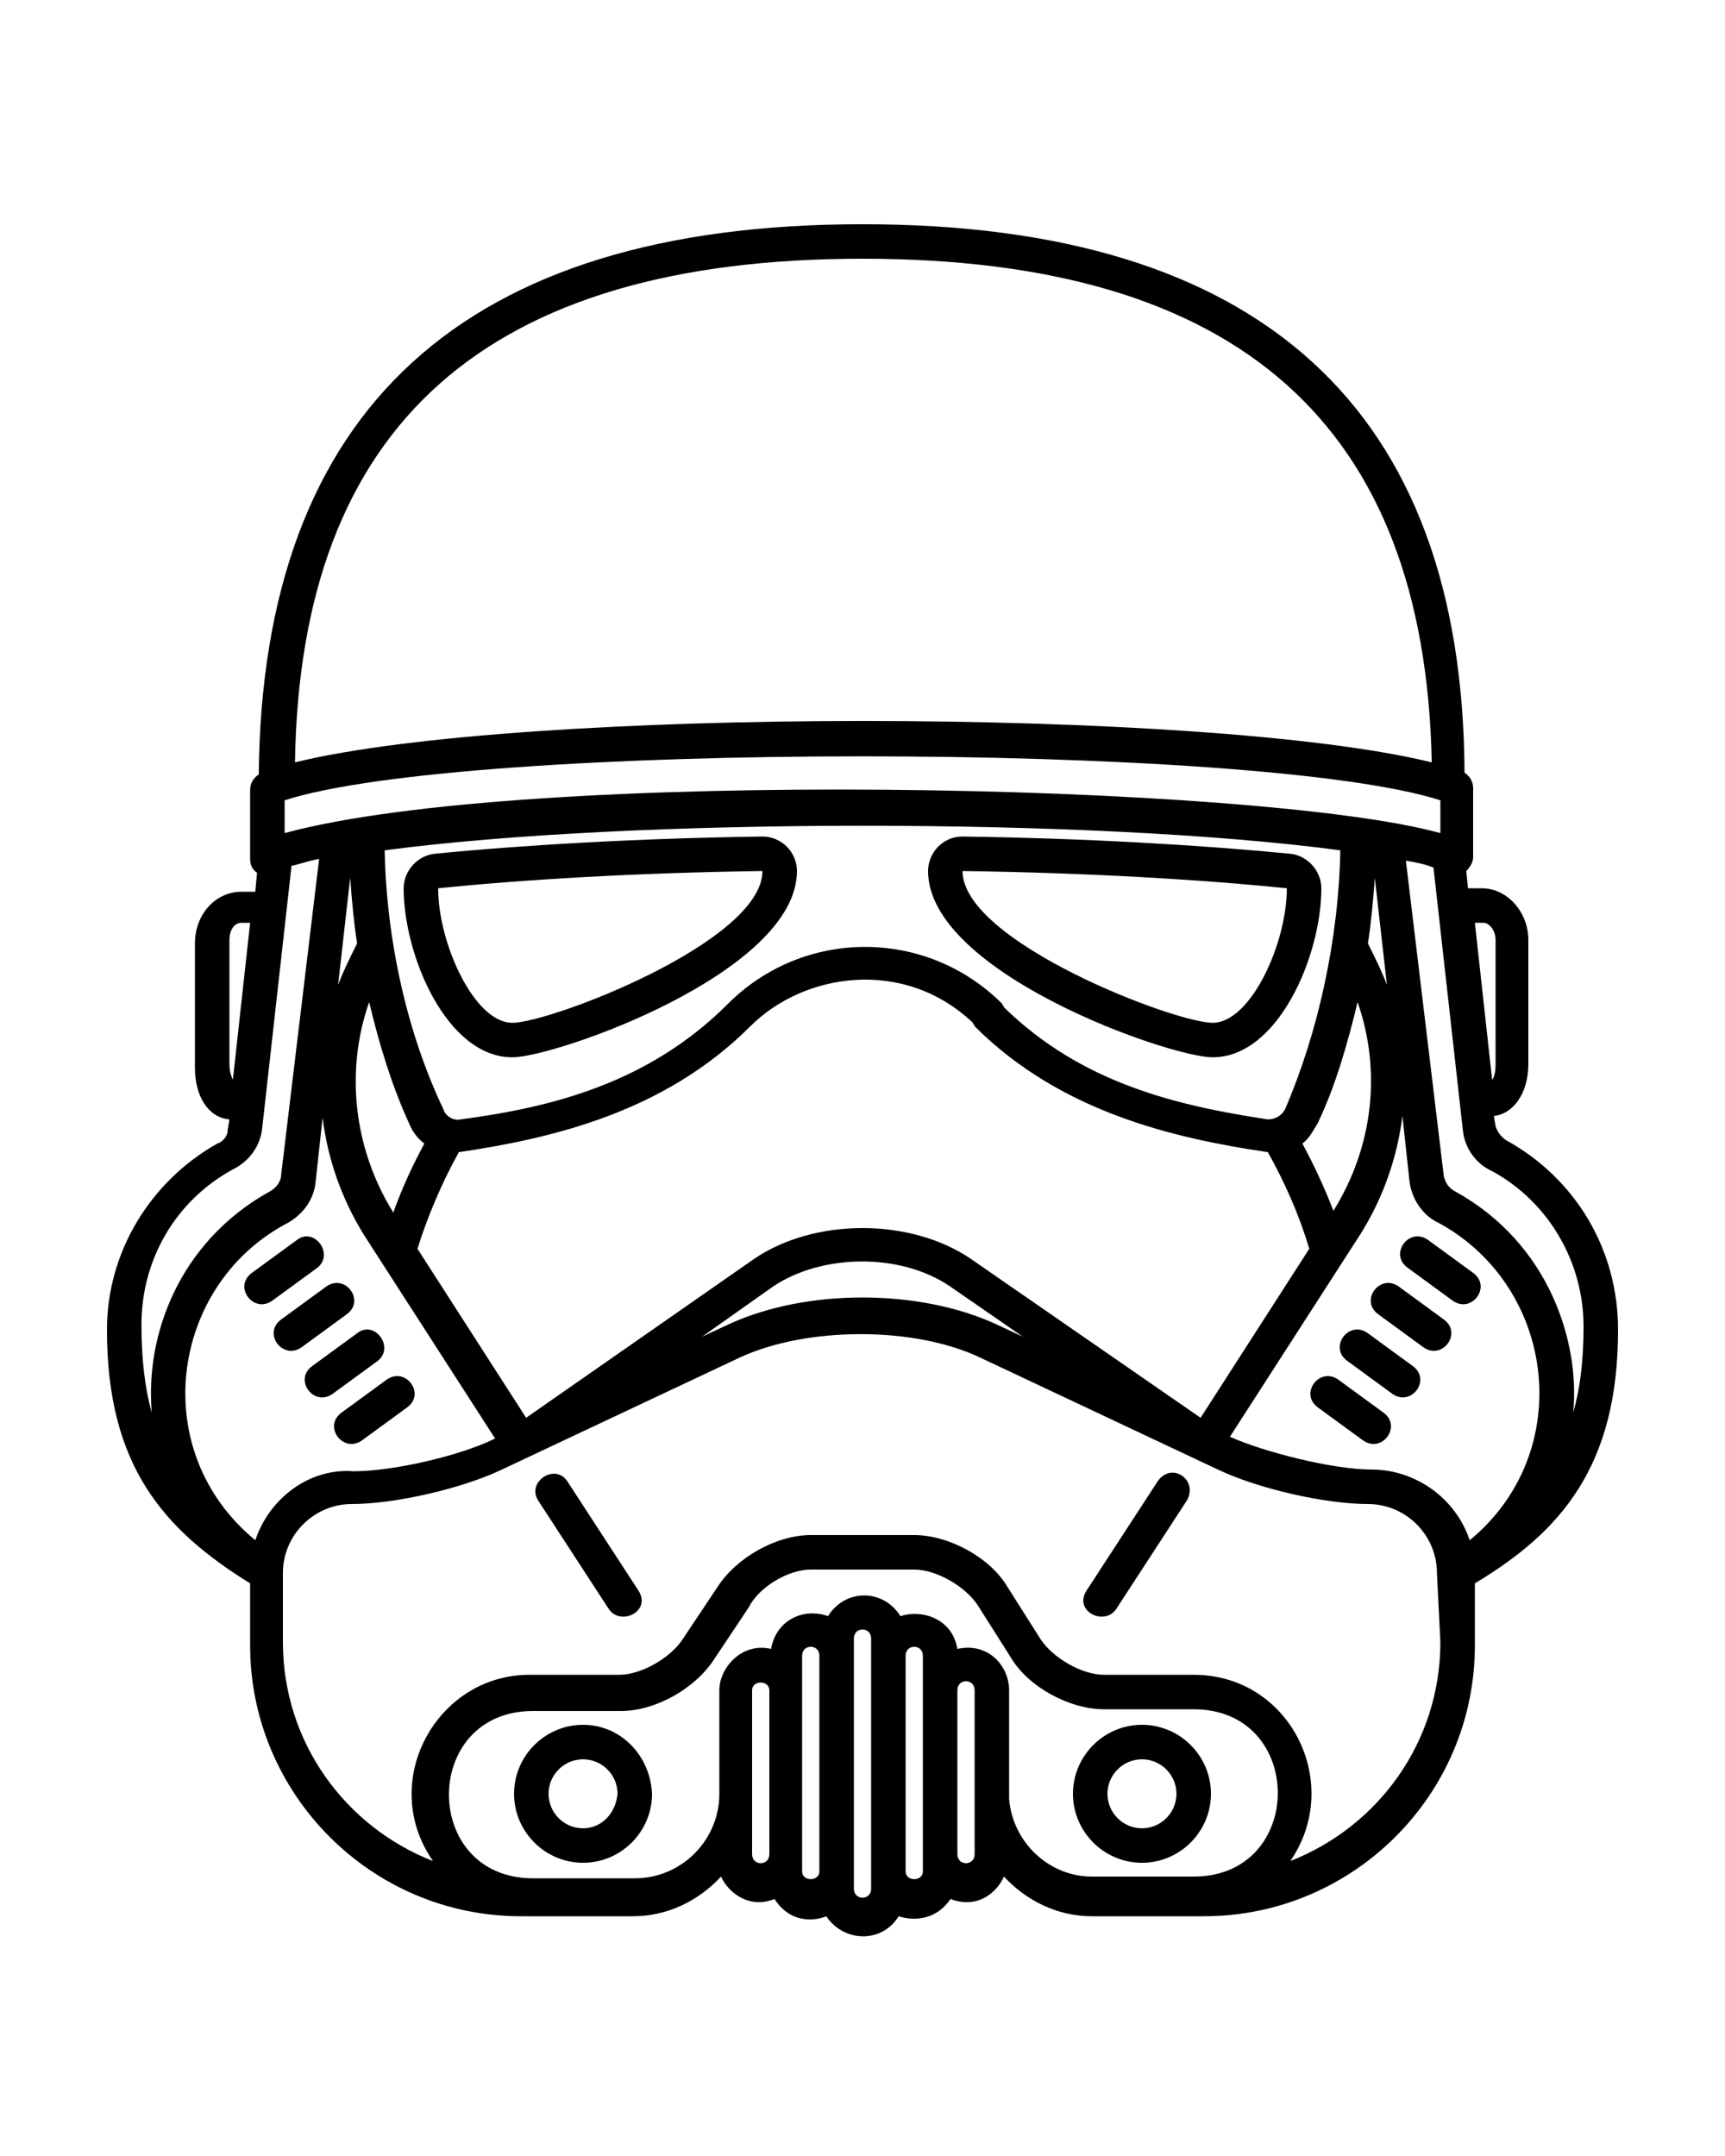 <svg xmlns="http://www.w3.org/2000/svg" x="0" y="0" enable-background="new 0 0 100 125" version="1.1" viewBox="0 0 100 125" xml:space="preserve"><path d="M29.7,61.3c2.5,0,16.5-4.9,16.5-10.8c0-1.1-0.9-2-2-2h0c-7.2,0.1-14,0.5-19,1c-1,0.1-1.8,1-1.8,2 C23.4,55.4,25.9,61.3,29.7,61.3z M44.2,50.5c0,4.1-12.3,8.8-14.5,8.8c-2.2,0-4.3-4.6-4.3-7.8C30.3,51,36.9,50.6,44.2,50.5z M70.3,61.3c3.8,0,6.3-5.9,6.3-9.8c0-1-0.8-1.9-1.8-2c-5.1-0.5-11.8-0.9-19-1h0c-1.2,0-2,1-2,2C53.8,56.4,67.8,61.3,70.3,61.3z M74.6,51.5c0,3.2-2.1,7.8-4.3,7.8c-2.2,0-14.5-4.7-14.5-8.8C63.1,50.6,69.7,51,74.6,51.5z M33.8,100c-2.2,0-4,1.8-4,4 c0,2.2,1.8,4,4,4s4-1.8,4-4C37.7,101.8,36,100,33.8,100z M33.8,106c-1.1,0-2-0.9-2-2c0-1.1,0.9-2,2-2c1.1,0,2,0.9,2,2 C35.7,105.1,34.9,106,33.8,106z M81.1,74.6c-1.1-0.8-2.3,0.8-1.2,1.6l2.6,1.9c1.1,0.8,2.3-0.8,1.2-1.6L81.1,74.6z M67.1,85.9 l-4.1,6.3c-0.8,1.2,1,2.1,1.7,1.1l4.1-6.3C69.5,85.8,67.9,84.7,67.1,85.9z M17.2,71.9l-2.6,1.9c-1.1,0.8,0.1,2.4,1.2,1.6l2.6-1.9 C19.4,72.7,18.2,71.1,17.2,71.9z M79.3,77.3c-1.1-0.8-2.3,0.8-1.2,1.6l2.6,1.9c1.1,0.8,2.3-0.8,1.2-1.6L79.3,77.3z M82.8,71.9 c-1.1-0.8-2.3,0.8-1.2,1.6l2.6,1.9c1.1,0.8,2.3-0.8,1.2-1.6L82.8,71.9z M87.3,66.1c-0.3-0.2-0.5-0.5-0.6-0.8l-0.1-0.6 c1.1-0.1,2-1.3,2-3v-7.2c0-1.6-1.2-3-2.7-3h-0.8l-0.1-1c0.2-0.2,0.4-0.5,0.4-0.8v-4c0-0.4-0.2-0.7-0.5-0.9 C84.8,23.7,73.1,13,50,13c-23.1,0-34.8,10.7-35,31.9c-0.3,0.2-0.5,0.5-0.5,0.9v4c0,0.3,0.1,0.6,0.4,0.8l-0.1,1.1H14 c-1.5,0-2.7,1.3-2.7,3v7.2c0,1.7,0.8,2.9,2,3l-0.1,0.6c0,0.4-0.3,0.7-0.6,0.8c-3.9,2.2-6.4,6.3-6.4,10.8c0,7.9,3.3,11.6,8.3,14.7 v3.6c0,8.6,7,15.7,15.7,15.7h6.5c2,0,3.8-0.9,5.1-2.3c0.4,0.9,1.6,1.9,3.1,1.3c1.1,1.7,2.8,1.1,3,1c1,1.5,3.2,1.6,4.2,0 c0.9,0.3,2.2,0.2,3-1c1.6,0.6,2.7-0.4,3.1-1.3c1.3,1.4,3.1,2.3,5.1,2.3h6.5c8.6,0,15.7-7,15.7-15.7v-3.6c5-3,8.3-6.8,8.3-14.7 C93.8,72.4,91.3,68.3,87.3,66.1z M86,53.5c0.3,0,0.7,0.4,0.7,1v7.2c0,0.5-0.1,0.8-0.2,0.9l-1-9.1C85.5,53.5,86,53.5,86,53.5z M50,15c21.8,0,32.6,9.6,33,29.2c-13-3.2-52.9-3.2-65.9,0C17.4,24.6,28.2,15,50,15z M16.5,46.4c10.5-3.4,56.4-3.4,67,0v1.9 c-10.5-2.9-53-3.8-67,0V46.4z M56.3,73c-3.5-2.4-9.1-2.4-12.6,0l-13.2,9.2l-6.3-9.8c0.6-1.9,1.4-3.8,2.4-5.6c0,0,0,0,0,0 c5.4-0.8,11.9-2.3,16.9-7.3c3.1-3.1,8.9-4,12.9-0.2c0,0.1,0.1,0.1,0.1,0.2c5,5,11.6,6.5,17,7.3c1,1.8,1.8,3.6,2.4,5.6l-6.3,9.8 L56.3,73z M59.3,77.5l-1.5-0.7c-4.5-2.1-11.1-2.1-15.6,0l-1.5,0.7l4.1-2.9c2.8-1.9,7.4-2,10.3,0L59.3,77.5z M21.4,58.1 c0.6,2.5,1.3,4.8,2.3,7c0.2,0.5,0.5,0.9,0.9,1.2c-0.7,1.3-1.3,2.6-1.8,4C20.5,66.6,20,62.1,21.4,58.1z M19.6,57.1l0.7-6.2 c0.1,1.3,0.2,2.5,0.4,3.8C20.3,55.5,19.9,56.3,19.6,57.1z M22.3,49.3c14.3-1.9,41.2-1.9,55.4,0c-0.1,5.2-1.3,10.6-3.2,15 c-0.2,0.4-0.6,0.6-1,0.6c-5.3-0.8-10.8-2.1-15.3-6.5c0-0.1-0.1-0.1-0.1-0.2c-4.4-4.4-11.5-4.4-15.9,0c-4.6,4.6-10.2,6-15.5,6.7 c-0.4,0.1-0.9-0.2-1-0.6C23.6,59.9,22.4,54.5,22.3,49.3z M75.5,66.3c0.4-0.3,0.6-0.7,0.9-1.2c1-2.1,1.7-4.5,2.3-7 c1.4,4,0.9,8.4-1.4,12.1C76.8,68.9,76.2,67.6,75.5,66.3z M79.3,54.7c0.2-1.3,0.3-2.5,0.4-3.8l0.7,6.2 C80.1,56.3,79.7,55.5,79.3,54.7z M13.3,54.5c0-0.6,0.3-1,0.7-1h0.5l-1,9.1c-0.1-0.2-0.2-0.5-0.2-0.9V54.5z M8.8,81.9 c-0.4-1.4-0.6-3.1-0.6-5.1c0-3.8,2-7.2,5.3-9c1-0.5,1.6-1.4,1.7-2.4l1.7-15.2c0.5-0.1,1-0.3,1.6-0.4l-2.2,18.3 c0,0.4-0.3,0.8-0.7,1C10.4,72,8.4,77.4,8.8,81.9z M14.8,89.3c-6.3-5.2-4.9-14.7,1.7-18.3c1-0.5,1.7-1.4,1.8-2.5l0.4-3.7 c0.3,2.4,1.1,4.7,2.4,6.8l7.6,11.8c-2,1-5.9,1.9-8.2,1.9C17.9,85.1,15.6,86.9,14.8,89.3z M44.6,107.5c0,0.7-1,0.7-1,0V98 c0-0.6,1-0.6,1,0V107.5z M47.5,108.5c0,0.6-1,0.6-1,0V96c0-0.7,1-0.7,1,0V108.5z M50.5,109.5c0,0.7-1,0.7-1,0V95c0-0.7,1-0.7,1,0 V109.5z M53.5,108.5c0,0.6-1,0.6-1,0V96c0-0.7,1-0.7,1,0V108.5z M56.5,107.5c0,0.7-1,0.7-1,0V98c0-0.7,1-0.7,1,0V107.5z M69.2,108.8h-5.9c-2.5,0-4.6-2-4.8-4.5V98c0-1.4-1.2-2.8-3-2.4c-0.3-1.8-2.1-2.3-3.3-1.9c-1-1.6-3.2-1.6-4.2,0 c-1.4-0.5-3,0.2-3.3,1.9c-1.7-0.4-3,1.1-3,2.4v6c0,2.7-2.2,4.9-4.9,4.9h-5.9c-6.5,0-6.5-9.7,0-9.7H36c2,0,4.3-1.3,5.4-3l2-3 C44,92,45.7,91,47,91h6c1.3,0,3,1,3.7,2.1l1.9,3c1,1.7,3.4,3,5.4,3h5.2C75.7,99.1,75.7,108.8,69.2,108.8z M83.5,95.2L83.5,95.2 c0,5.8-3.6,10.7-8.7,12.7c3.1-4.5,0-10.8-5.6-10.8H64c-1.3,0-3-1-3.7-2.1l-1.9-3c-1-1.7-3.4-3-5.4-3H47c-2,0-4.3,1.3-5.4,3l-2,3 c-0.7,1.1-2.4,2.1-3.7,2.1h-5.2c-5.4,0-8.8,6.2-5.6,10.8c-5.1-2-8.7-6.9-8.7-12.7v-4c0-2.2,1.8-4,4-4c2.5,0,6.4-0.9,8.7-2 l13.8-6.5c3.9-1.8,10.1-1.8,13.9,0l13.8,6.5c2.3,1.1,6.2,2,8.7,2c2.2,0,4,1.8,4,4L83.5,95.2L83.5,95.2z M85.2,89.3 c-0.8-2.4-3.1-4.1-5.7-4.1c-2.2,0-6.2-1-8.2-1.9l7.6-11.8c1.3-2.1,2.1-4.4,2.4-6.8l0.4,3.7c0.1,1.1,0.8,2.1,1.7,2.5 C90.2,74.6,91.4,84.2,85.2,89.3z M84.4,69.1c-0.4-0.2-0.6-0.5-0.7-0.9l-2.2-18.3c0.6,0.1,1.1,0.2,1.6,0.4l1.7,15.2 c0.1,1.1,0.8,2,1.7,2.4c3.3,1.8,5.3,5.3,5.3,9c0,2-0.2,3.6-0.6,5C91.6,77.8,89.8,72.1,84.4,69.1z M77.6,80 c-1.1-0.8-2.3,0.8-1.2,1.6l2.6,1.9c1.1,0.8,2.3-0.8,1.2-1.6L77.6,80z M20.7,77.3l-2.6,1.9c-1.1,0.8,0.1,2.4,1.2,1.6l2.6-1.9 C22.9,78.1,21.7,76.5,20.7,77.3z M18.9,74.6l-2.6,1.9c-1.1,0.8,0.1,2.4,1.2,1.6l2.6-1.9C21.2,75.4,20,73.8,18.9,74.6z M66.2,100 c-2.2,0-4,1.8-4,4c0,2.2,1.8,4,4,4s4-1.8,4-4C70.2,101.8,68.4,100,66.2,100z M66.2,106c-1.1,0-2-0.9-2-2c0-1.1,0.9-2,2-2 c1.1,0,2,0.9,2,2C68.2,105.1,67.3,106,66.2,106z M23.6,81.6c1.1-0.8-0.1-2.4-1.2-1.6l-2.6,1.9c-1.1,0.8,0.1,2.4,1.2,1.6L23.6,81.6 z M32.9,85.9c-0.7-1.1-2.4,0-1.7,1.1l4.1,6.3c0.7,1,2.5,0.1,1.7-1.1L32.9,85.9z"/></svg>
